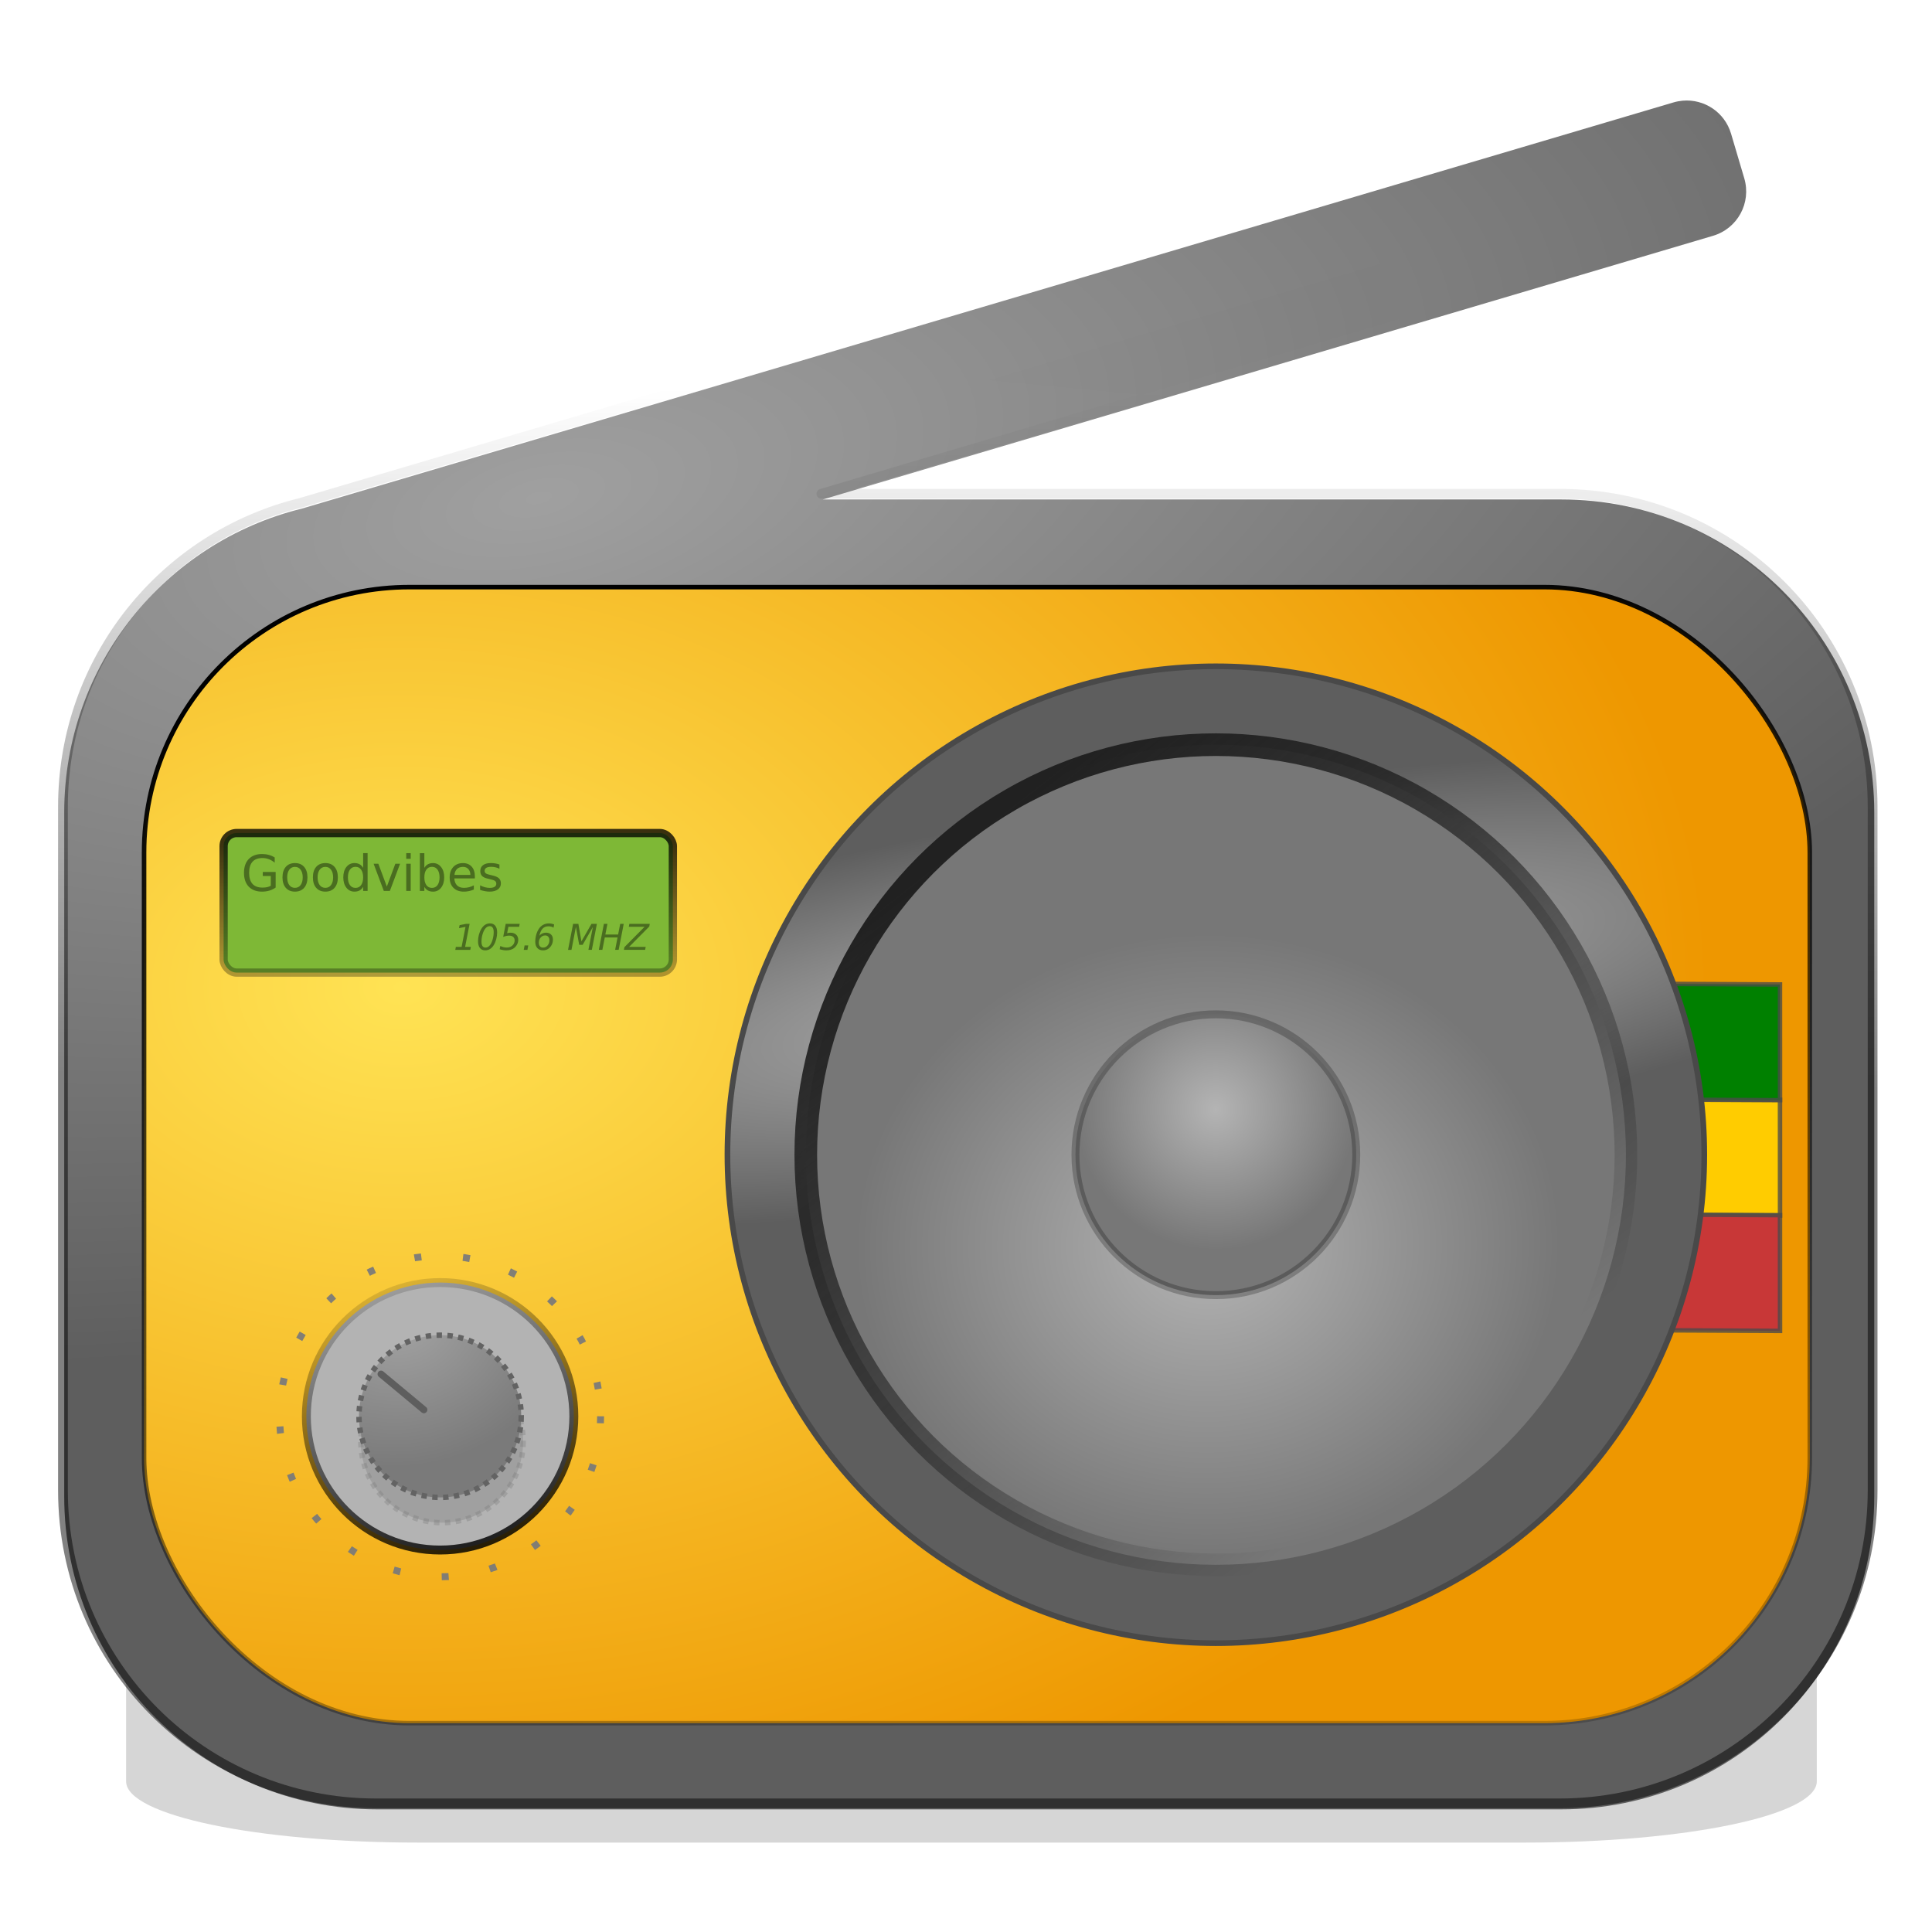 <?xml version="1.0" encoding="UTF-8" standalone="no"?>
<!-- Created with Inkscape (http://www.inkscape.org/) -->

<svg
   xmlns:osb="http://www.openswatchbook.org/uri/2009/osb"
   xmlns:dc="http://purl.org/dc/elements/1.1/"
   xmlns:cc="http://creativecommons.org/ns#"
   xmlns:rdf="http://www.w3.org/1999/02/22-rdf-syntax-ns#"
   xmlns:svg="http://www.w3.org/2000/svg"
   xmlns="http://www.w3.org/2000/svg"
   xmlns:xlink="http://www.w3.org/1999/xlink"
   xmlns:sodipodi="http://sodipodi.sourceforge.net/DTD/sodipodi-0.dtd"
   xmlns:inkscape="http://www.inkscape.org/namespaces/inkscape"
   width="273.067"
   height="273.067"
   viewBox="0 0 256 256"
   id="svg4280"
   version="1.1"
   inkscape:version="0.92.1 r15371"
   sodipodi:docname="goodvibes-large.svg"
   inkscape:export-filename="/Users/jbx/Desktop/gooV5-0.png"
   inkscape:export-xdpi="300"
   inkscape:export-ydpi="300">
  <defs
     id="defs4282">
    <linearGradient
       id="linearGradient6121">
      <stop
         style="stop-color:#a0a0a0;stop-opacity:1"
         offset="0"
         id="stop6123" />
      <stop
         style="stop-color:#5e5e5e;stop-opacity:1"
         offset="1"
         id="stop6125" />
    </linearGradient>
    <linearGradient
       inkscape:collect="always"
       id="linearGradient4646">
      <stop
         style="stop-color:#a3a3a3;stop-opacity:1"
         offset="0"
         id="stop4648" />
      <stop
         style="stop-color:#7a7a7a;stop-opacity:1"
         offset="1"
         id="stop4650" />
    </linearGradient>
    <pattern
       inkscape:collect="always"
       xlink:href="#Packedcircles"
       id="pattern6078"
       patternTransform="matrix(10,0,0,10,-137.162,-66.704)" />
    <pattern
       inkscape:stockid="Packed circles"
       id="Packedcircles"
       patternTransform="translate(0,0) scale(10,10)"
       height="1.732"
       width="1"
       patternUnits="userSpaceOnUse"
       inkscape:collect="always">
      <circle
         id="circle5250"
         r="0.5"
         cy="0.5"
         cx="0"
         style="fill:black;stroke:none" />
      <circle
         id="circle5252"
         r="0.5"
         cy="0.5"
         cx="1"
         style="fill:black;stroke:none" />
      <circle
         id="circle5254"
         r="0.5"
         cy="1.366"
         cx="0.5"
         style="fill:black;stroke:none" />
      <circle
         id="circle5256"
         r="0.5"
         cy="-0.366"
         cx="0.5"
         style="fill:black;stroke:none" />
    </pattern>
    <linearGradient
       inkscape:collect="always"
       id="linearGradient8372">
      <stop
         style="stop-color:#000000;stop-opacity:1;"
         offset="0"
         id="stop8374" />
      <stop
         style="stop-color:#000000;stop-opacity:0;"
         offset="1"
         id="stop8376" />
    </linearGradient>
    <linearGradient
       inkscape:collect="always"
       id="linearGradient4815">
      <stop
         style="stop-color:#000000;stop-opacity:1;"
         offset="0"
         id="stop4817" />
      <stop
         style="stop-color:#000000;stop-opacity:0;"
         offset="1"
         id="stop4819" />
    </linearGradient>
    <linearGradient
       id="linearGradient4789">
      <stop
         id="stop4791"
         offset="0"
         style="stop-color:#b4b4b4;stop-opacity:1" />
      <stop
         id="stop4793"
         offset="1"
         style="stop-color:#777777;stop-opacity:1;" />
    </linearGradient>
    <linearGradient
       id="Jaune_base">
      <stop
         id="stop4530"
         offset="0"
         style="stop-color:#ffe354;stop-opacity:1;" />
      <stop
         id="stop4532"
         offset="1"
         style="stop-color:#ee9700;stop-opacity:1" />
    </linearGradient>
    <linearGradient
       id="linearGradient4702"
       osb:paint="solid">
      <stop
         style="stop-color:#cc9122;stop-opacity:1;"
         offset="0"
         id="stop4704" />
    </linearGradient>
    <linearGradient
       id="linearGradient6000-7">
      <stop
         style="stop-color:#000000;stop-opacity:0.77;"
         offset="0"
         id="stop6002-4" />
      <stop
         style="stop-color:#000000;stop-opacity:0.311;"
         offset="1"
         id="stop6004-0" />
    </linearGradient>
    <linearGradient
       inkscape:collect="always"
       id="linearGradient6018-5">
      <stop
         style="stop-color:#000000;stop-opacity:1;"
         offset="0"
         id="stop6020-1" />
      <stop
         style="stop-color:#000000;stop-opacity:0;"
         offset="1"
         id="stop6022-7" />
    </linearGradient>
    <linearGradient
       id="linearGradient4777">
      <stop
         id="stop5734-5"
         offset="0"
         style="stop-color:#b3b3b3;stop-opacity:1" />
      <stop
         id="stop5736-2"
         offset="1"
         style="stop-color:#5e5e5e;stop-opacity:1" />
    </linearGradient>
    <linearGradient
       id="linearGradient3813-6">
      <stop
         style="stop-color:#212121;stop-opacity:1;"
         offset="0"
         id="stop3815-1" />
      <stop
         style="stop-color:#000000;stop-opacity:0;"
         offset="1"
         id="stop3817-4" />
    </linearGradient>
    <radialGradient
       inkscape:collect="always"
       xlink:href="#linearGradient4789"
       id="radialGradient4359"
       gradientUnits="userSpaceOnUse"
       gradientTransform="matrix(1.547,-0.036,0.032,1.37,-69.482,16.389)"
       cx="339.734"
       cy="217.216"
       fx="339.734"
       fy="217.216"
       r="48.114" />
    <linearGradient
       inkscape:collect="always"
       xlink:href="#linearGradient3813-6"
       id="linearGradient4361"
       gradientUnits="userSpaceOnUse"
       gradientTransform="matrix(1.82,0,0,1.82,-155.851,-87.828)"
       x1="310.791"
       y1="167.584"
       x2="365.106"
       y2="237.04" />
    <linearGradient
       inkscape:collect="always"
       xlink:href="#linearGradient6018-5"
       id="linearGradient4363"
       gradientUnits="userSpaceOnUse"
       gradientTransform="matrix(1.181,0,0,1.181,-108.082,208.095)"
       x1="259.632"
       y1="249.846"
       x2="247.104"
       y2="208.347" />
    <radialGradient
       inkscape:collect="always"
       xlink:href="#linearGradient4789"
       id="radialGradient4365"
       gradientUnits="userSpaceOnUse"
       gradientTransform="matrix(1.978,0,0,1.978,-39.562,-167.9)"
       cx="254.911"
       cy="222.897"
       fx="254.911"
       fy="222.897"
       r="15" />
    <linearGradient
       inkscape:collect="always"
       xlink:href="#linearGradient6000-7"
       id="linearGradient4367"
       gradientUnits="userSpaceOnUse"
       gradientTransform="matrix(1.401,0,0,0.857,-338.986,60.538)"
       x1="254.902"
       y1="399.748"
       x2="254.902"
       y2="418.702" />
    <radialGradient
       inkscape:collect="always"
       xlink:href="#linearGradient4777"
       id="radialGradient4769"
       cx="472.544"
       cy="390.08"
       fx="472.544"
       fy="390.08"
       r="43.42"
       gradientUnits="userSpaceOnUse"
       gradientTransform="matrix(4.418,-0.708,0.146,0.912,-1695.871,226.719)" />
    <filter
       inkscape:collect="always"
       style="color-interpolation-filters:sRGB"
       id="filter8360"
       x="-0.03"
       width="1.06"
       y="-0.035"
       height="1.07">
      <feGaussianBlur
         inkscape:collect="always"
         stdDeviation="2.324"
         id="feGaussianBlur8362" />
    </filter>
    <filter
       inkscape:collect="always"
       style="color-interpolation-filters:sRGB"
       id="filter4413"
       x="-0.18"
       width="1.36"
       y="-0.18"
       height="1.36">
      <feGaussianBlur
         inkscape:collect="always"
         stdDeviation="2.25"
         id="feGaussianBlur4415" />
    </filter>
    <filter
       inkscape:collect="always"
       style="color-interpolation-filters:sRGB"
       id="filter4388"
       x="-0.008"
       width="1.016"
       y="-0.025"
       height="1.049">
      <feGaussianBlur
         inkscape:collect="always"
         stdDeviation="0.655"
         id="feGaussianBlur4390" />
    </filter>
    <filter
       inkscape:collect="always"
       style="color-interpolation-filters:sRGB"
       id="filter6104"
       x="-0.012"
       width="1.024"
       y="-0.012"
       height="1.024">
      <feGaussianBlur
         inkscape:collect="always"
         stdDeviation="0.444"
         id="feGaussianBlur6106" />
    </filter>
    <radialGradient
       inkscape:collect="always"
       xlink:href="#linearGradient4646"
       id="radialGradient4652"
       cx="254.517"
       cy="391.266"
       fx="254.517"
       fy="391.266"
       r="18.224"
       gradientUnits="userSpaceOnUse"
       gradientTransform="matrix(1.219,-0.206,0.177,1.048,-191.619,106.813)" />
    <radialGradient
       inkscape:collect="always"
       xlink:href="#linearGradient6121"
       id="radialGradient4665"
       gradientUnits="userSpaceOnUse"
       gradientTransform="matrix(2.49,-0.546,0.245,1.117,-1338.586,473.548)"
       cx="456.339"
       cy="330.242"
       fx="456.339"
       fy="330.242"
       r="92.726" />
    <linearGradient
       inkscape:collect="always"
       xlink:href="#linearGradient4815"
       id="linearGradient4671"
       gradientUnits="userSpaceOnUse"
       gradientTransform="matrix(1.226,0,0,1.226,-55.893,-76.959)"
       x1="397.416"
       y1="446.386"
       x2="385.27"
       y2="476.483" />
    <linearGradient
       inkscape:collect="always"
       xlink:href="#linearGradient8372"
       id="linearGradient4687"
       gradientUnits="userSpaceOnUse"
       gradientTransform="translate(0.569,1.138)"
       x1="414.445"
       y1="410.03"
       x2="415.049"
       y2="339.53" />
    <radialGradient
       inkscape:collect="always"
       xlink:href="#Jaune_base"
       id="radialGradient5982"
       gradientUnits="userSpaceOnUse"
       gradientTransform="matrix(1.676,0.002,-8.8319826e-4,1.159,-217.846,-375.92)"
       cx="242.511"
       cy="686.575"
       fx="242.511"
       fy="686.575"
       r="103.571" />
    <linearGradient
       inkscape:collect="always"
       xlink:href="#linearGradient4815"
       id="linearGradient5984"
       gradientUnits="userSpaceOnUse"
       gradientTransform="matrix(1.312,0,0,1.496,-323.037,-168.346)"
       x1="436.747"
       y1="361.707"
       x2="453.033"
       y2="491.465" />
    <filter
       inkscape:collect="always"
       style="color-interpolation-filters:sRGB"
       id="filter4465"
       x="-0.048"
       width="1.096"
       y="-0.146"
       height="1.291">
      <feGaussianBlur
         inkscape:collect="always"
         stdDeviation="3.71"
         id="feGaussianBlur4467" />
    </filter>
  </defs>
  <sodipodi:namedview
     id="base"
     pagecolor="#ffffff"
     bordercolor="#666666"
     borderopacity="1.0"
     inkscape:pageopacity="0.0"
     inkscape:pageshadow="2"
     inkscape:zoom="8.9413651"
     inkscape:cx="52.155047"
     inkscape:cy="163.86307"
     inkscape:document-units="px"
     inkscape:current-layer="layer1"
     showgrid="false"
     inkscape:window-width="1581"
     inkscape:window-height="1016"
     inkscape:window-x="73"
     inkscape:window-y="27"
     inkscape:window-maximized="0"
     units="px"
     fit-margin-left="0.5"
     fit-margin-right="0.5"
     fit-margin-top="0.5"
     fit-margin-bottom="0.5"
     showborder="false" />
  <g
     inkscape:label="Layer 1"
     inkscape:groupmode="layer"
     id="layer1"
     transform="translate(-134.749,-289.459)">
    <path
       id="path4824"
       d="m 524.536,412.546 c -0.315,0.011 -0.63,0.033 -0.945,0.069 l -140.514,16.028 c -14.021,1.325 -24.365,6.179 -24.365,11.999 v 20.701 c 0,6.847 14.31,12.359 32.086,12.359 h 121.279 c 17.776,0 32.086,-5.512 32.086,-12.359 v -20.701 c 0,-6.847 -14.31,-12.359 -32.086,-12.359 h -75.646 l 91.207,-10.404 c 2.522,-0.288 3.95,-1.301 3.203,-2.272 l -1.352,-1.758 c -0.653,-0.85 -2.75,-1.377 -4.953,-1.303 z"
       style="opacity:0.4;fill:#000000;fill-opacity:1;fill-rule:evenodd;stroke:none;stroke-width:0.5;stroke-miterlimit:4;stroke-dasharray:none;stroke-opacity:1;filter:url(#filter4465)"
       inkscape:connector-curvature="0"
       inkscape:export-xdpi="150"
       inkscape:export-ydpi="150"
       transform="matrix(1.208,0,0,0.656,-281.865,222.864)" />
    <g
       id="g6127"
       transform="translate(327.543,-237.848)">
      <path
         sodipodi:nodetypes="cccssssssscsccc"
         style="fill:url(#radialGradient4665);fill-opacity:1;fill-rule:evenodd;stroke:none;stroke-width:0.5;stroke-miterlimit:4;stroke-dasharray:none;stroke-opacity:1"
         d="m 30.173,540.647 c -0.407,0.036 -0.815,0.112 -1.223,0.232 l -181.723,53.815 c -18.133,4.449 -31.511,20.746 -31.511,40.289 v 90.58 c 0,22.989 18.507,41.496 41.496,41.496 h 156.848 c 22.989,0 41.496,-18.507 41.496,-41.496 v -90.58 c 0,-22.989 -18.507,-41.496 -41.496,-41.496 H -83.771 L 34.185,558.553 c 3.261,-0.966 5.108,-4.367 4.143,-7.628 l -1.748,-5.903 c -0.845,-2.853 -3.557,-4.624 -6.406,-4.375 z"
         id="path4591"
         inkscape:export-xdpi="150"
         inkscape:export-ydpi="150"
         inkscape:connector-curvature="0" />
      <rect
         transform="matrix(1.012,-0.3,0.3,1.012,-561.7,214.108)"
         ry="2.876"
         y="464.815"
         x="246.654"
         height="7.338"
         width="206.005"
         id="rect4595"
         style="opacity:0.07;fill:url(#linearGradient4671);fill-opacity:1;fill-rule:evenodd;stroke:none;stroke-width:10;stroke-linecap:round;stroke-miterlimit:4;stroke-dasharray:none;stroke-opacity:1;filter:url(#filter4388)"
         rx="3.784"
         inkscape:export-xdpi="150"
         inkscape:export-ydpi="150" />
      <path
         sodipodi:nodetypes="cccsssssssccccc"
         inkscape:export-ydpi="150"
         inkscape:export-xdpi="150"
         id="path4661"
         d="m 520.915,310.54 c -0.315,0.028 -0.63,0.086 -0.945,0.18 l -140.514,41.611 c -14.021,3.44 -24.365,16.041 -24.365,31.152 V 453.523 c 0,17.776 14.31,32.086 32.086,32.086 h 121.279 c 17.776,0 32.086,-14.31 32.086,-32.086 v -70.039 c 0,-17.776 -14.31,-32.086 -32.086,-32.086 h -75.646 l 91.207,-27.012 c 2.522,-0.747 3.95,-3.377 3.203,-5.898 l -1.352,-4.564 c -0.653,-2.206 -2.75,-3.575 -4.953,-3.383 z"
         style="opacity:0.701;fill:none;fill-opacity:1;fill-rule:evenodd;stroke:url(#linearGradient4687);stroke-width:1;stroke-linecap:round;stroke-linejoin:round;stroke-miterlimit:4;stroke-dasharray:none;stroke-opacity:1;filter:url(#filter8360)"
         inkscape:connector-curvature="0"
         transform="matrix(1.293,0,0,1.293,-643.584,138.373)" />
    </g>
    <rect
       inkscape:export-filename="/home/art/dev/goodvibes/goodvibes/data/icons/hicolor/256x256/apps/goodvibes.png"
       inkscape:export-ydpi="150"
       inkscape:export-xdpi="150"
       ry="35.158"
       y="367.255"
       x="153.84"
       height="150.531"
       width="220.714"
       id="rect5980"
       style="fill:url(#radialGradient5982);fill-opacity:1;fill-rule:evenodd;stroke:url(#linearGradient5984);stroke-width:0.6;stroke-linecap:round;stroke-linejoin:round;stroke-miterlimit:4;stroke-dasharray:none;stroke-dashoffset:0;stroke-opacity:1" />
    <g
       id="g4615"
       style="stroke:#4a4a4a;stroke-opacity:0.784"
       inkscape:export-xdpi="150"
       inkscape:export-ydpi="150"
       transform="matrix(0.61,0,0,0.61,39.69,224.137)">
      <rect
         style="fill:#ffcc00;fill-opacity:1;fill-rule:evenodd;stroke:#4a4a4a;stroke-width:0.969;stroke-miterlimit:4;stroke-dasharray:none;stroke-opacity:0.784"
         id="rect4329"
         width="25.141"
         height="44.561"
         x="343.277"
         y="-542.373"
         transform="matrix(3.3636764e-4,1,-1,-0.005,0,0)" />
      <rect
         style="fill:#c83737;fill-opacity:1;fill-rule:evenodd;stroke:#4a4a4a;stroke-width:0.969;stroke-miterlimit:4;stroke-dasharray:none;stroke-opacity:0.784"
         id="rect4331"
         width="25.141"
         height="44.561"
         x="368.334"
         y="-542.364"
         transform="matrix(3.3636764e-4,1,-1,-0.005,0,0)" />
      <rect
         style="fill:#008000;fill-opacity:1;fill-rule:evenodd;stroke:#4a4a4a;stroke-width:0.969;stroke-miterlimit:4;stroke-dasharray:none;stroke-opacity:0.784"
         id="rect4333"
         width="25.141"
         height="44.561"
         x="318.221"
         y="-542.381"
         transform="matrix(3.3636764e-4,1,-1,-0.005,0,0)" />
    </g>
    <g
       id="g5449"
       transform="matrix(0.627,0,0,0.627,4.491,265.29)">
      <circle
         inkscape:export-ydpi="150"
         inkscape:export-xdpi="150"
         r="103.22"
         cy="282.58"
         cx="464.697"
         id="circle4369"
         style="fill:url(#radialGradient4769);fill-opacity:1;stroke:#494949;stroke-width:1.196;stroke-miterlimit:4;stroke-dasharray:none;stroke-opacity:1" />
      <circle
         style="fill:url(#radialGradient4359);fill-opacity:1;stroke:url(#linearGradient4361);stroke-width:4.782;stroke-miterlimit:4;stroke-dasharray:none;stroke-opacity:1"
         id="circle4335"
         cx="464.697"
         cy="282.58"
         r="86.662"
         inkscape:export-xdpi="150"
         inkscape:export-ydpi="150" />
      <circle
         transform="matrix(1.951,0,0,1.951,-518.607,-559.79)"
         inkscape:export-ydpi="150"
         inkscape:export-xdpi="150"
         r="44.418"
         cy="431.755"
         cx="503.314"
         id="circle4440"
         style="opacity:0.05;fill:url(#pattern6078);fill-opacity:1;stroke:#000000;stroke-width:1;stroke-miterlimit:4;stroke-dasharray:none;stroke-opacity:1;filter:url(#filter6104)" />
      <circle
         style="opacity:1;fill:url(#radialGradient4365);fill-opacity:1;stroke:#000000;stroke-width:1.674;stroke-miterlimit:4;stroke-dasharray:none;stroke-opacity:0.235"
         id="circle4339"
         cx="464.697"
         cy="282.58"
         r="29.673"
         inkscape:export-xdpi="150"
         inkscape:export-ydpi="150" />
    </g>
    <g
       id="g6052"
       transform="translate(175.497,-2.011)">
      <rect
         inkscape:export-ydpi="150"
         inkscape:export-xdpi="150"
         style="fill:#7eb836;fill-opacity:1;fill-rule:evenodd;stroke:url(#linearGradient4367);stroke-width:1.096;stroke-linecap:round;stroke-miterlimit:4;stroke-dasharray:none;stroke-dashoffset:0;stroke-opacity:1"
         id="rect4345"
         width="59.529"
         height="18.491"
         x="-11.119"
         y="401.852"
         ry="1.736" />
      <g
         transform="matrix(0.85,0,0,0.85,-201.685,149.002)"
         inkscape:export-ydpi="150"
         inkscape:export-xdpi="150"
         id="flowRoot4347"
         style="font-style:normal;font-weight:normal;font-size:77.526px;line-height:125%;font-family:Sans;letter-spacing:0px;word-spacing:0px;fill:#000000;fill-opacity:1;stroke:none">
        <path
           inkscape:connector-curvature="0"
           id="path5508"
           style="font-style:normal;font-variant:normal;font-weight:normal;font-stretch:normal;font-size:7.753px;line-height:125%;font-family:'Lucida Sans';-inkscape-font-specification:'Lucida Sans';text-align:start;writing-mode:lr-tb;text-anchor:start;fill:#4a6d20;fill-opacity:1;stroke:none"
           d="m 231.55,305.689 v -1.518 h -1.249 v -0.628 h 2.006 v 2.426 q -0.443,0.314 -0.977,0.477 -0.534,0.159 -1.139,0.159 -1.325,0 -2.074,-0.772 -0.746,-0.776 -0.746,-2.158 0,-1.385 0.746,-2.158 0.75,-0.776 2.074,-0.776 0.553,0 1.049,0.136 0.5,0.136 0.92,0.401 v 0.814 q -0.424,-0.36 -0.901,-0.541 -0.477,-0.182 -1.003,-0.182 -1.037,0 -1.56,0.579 -0.519,0.579 -0.519,1.726 0,1.143 0.519,1.722 0.522,0.579 1.56,0.579 0.405,0 0.723,-0.068 0.318,-0.072 0.572,-0.22 z" />
        <path
           inkscape:connector-curvature="0"
           id="path5510"
           style="font-style:normal;font-variant:normal;font-weight:normal;font-stretch:normal;font-size:7.753px;line-height:125%;font-family:'Lucida Sans';-inkscape-font-specification:'Lucida Sans';text-align:start;writing-mode:lr-tb;text-anchor:start;fill:#4a6d20;fill-opacity:1;stroke:none"
           d="m 235.32,302.744 q -0.56,0 -0.886,0.439 -0.326,0.435 -0.326,1.196 0,0.761 0.322,1.2 0.326,0.435 0.89,0.435 0.556,0 0.882,-0.439 0.326,-0.439 0.326,-1.196 0,-0.753 -0.326,-1.192 -0.326,-0.443 -0.882,-0.443 z m 0,-0.591 q 0.908,0 1.427,0.591 0.519,0.591 0.519,1.635 0,1.041 -0.519,1.635 -0.519,0.591 -1.427,0.591 -0.912,0 -1.431,-0.591 -0.515,-0.594 -0.515,-1.635 0,-1.045 0.515,-1.635 0.519,-0.591 1.431,-0.591 z" />
        <path
           inkscape:connector-curvature="0"
           id="path5512"
           style="font-style:normal;font-variant:normal;font-weight:normal;font-stretch:normal;font-size:7.753px;line-height:125%;font-family:'Lucida Sans';-inkscape-font-specification:'Lucida Sans';text-align:start;writing-mode:lr-tb;text-anchor:start;fill:#4a6d20;fill-opacity:1;stroke:none"
           d="m 240.06,302.744 q -0.56,0 -0.886,0.439 -0.326,0.435 -0.326,1.196 0,0.761 0.322,1.2 0.326,0.435 0.89,0.435 0.556,0 0.882,-0.439 0.326,-0.439 0.326,-1.196 0,-0.753 -0.326,-1.192 -0.326,-0.443 -0.882,-0.443 z m 0,-0.591 q 0.908,0 1.427,0.591 0.519,0.591 0.519,1.635 0,1.041 -0.519,1.635 -0.519,0.591 -1.427,0.591 -0.912,0 -1.431,-0.591 -0.515,-0.594 -0.515,-1.635 0,-1.045 0.515,-1.635 0.519,-0.591 1.431,-0.591 z" />
        <path
           inkscape:connector-curvature="0"
           id="path5514"
           style="font-style:normal;font-variant:normal;font-weight:normal;font-stretch:normal;font-size:7.753px;line-height:125%;font-family:'Lucida Sans';-inkscape-font-specification:'Lucida Sans';text-align:start;writing-mode:lr-tb;text-anchor:start;fill:#4a6d20;fill-opacity:1;stroke:none"
           d="m 245.946,302.899 v -2.294 h 0.697 v 5.89 h -0.697 V 305.859 q -0.22,0.379 -0.556,0.564 -0.333,0.182 -0.803,0.182 -0.768,0 -1.253,-0.613 -0.481,-0.613 -0.481,-1.613 0,-0.999 0.481,-1.613 0.485,-0.613 1.253,-0.613 0.469,0 0.803,0.185 0.337,0.182 0.556,0.56 z m -2.373,1.48 q 0,0.768 0.314,1.208 0.318,0.435 0.871,0.435 0.553,0 0.871,-0.435 0.318,-0.439 0.318,-1.208 0,-0.768 -0.318,-1.204 -0.318,-0.439 -0.871,-0.439 -0.553,0 -0.871,0.439 -0.314,0.435 -0.314,1.204 z" />
        <path
           inkscape:connector-curvature="0"
           id="path5516"
           style="font-style:normal;font-variant:normal;font-weight:normal;font-stretch:normal;font-size:7.753px;line-height:125%;font-family:'Lucida Sans';-inkscape-font-specification:'Lucida Sans';text-align:start;writing-mode:lr-tb;text-anchor:start;fill:#4a6d20;fill-opacity:1;stroke:none"
           d="m 247.578,302.255 h 0.738 l 1.325,3.558 1.325,-3.558 h 0.738 l -1.59,4.24 h -0.946 z" />
        <path
           inkscape:connector-curvature="0"
           id="path5518"
           style="font-style:normal;font-variant:normal;font-weight:normal;font-stretch:normal;font-size:7.753px;line-height:125%;font-family:'Lucida Sans';-inkscape-font-specification:'Lucida Sans';text-align:start;writing-mode:lr-tb;text-anchor:start;fill:#4a6d20;fill-opacity:1;stroke:none"
           d="m 252.665,302.255 h 0.697 v 4.24 h -0.697 z m 0,-1.65 h 0.697 v 0.882 h -0.697 z" />
        <path
           inkscape:connector-curvature="0"
           id="path5520"
           style="font-style:normal;font-variant:normal;font-weight:normal;font-stretch:normal;font-size:7.753px;line-height:125%;font-family:'Lucida Sans';-inkscape-font-specification:'Lucida Sans';text-align:start;writing-mode:lr-tb;text-anchor:start;fill:#4a6d20;fill-opacity:1;stroke:none"
           d="m 257.859,304.379 q 0,-0.768 -0.318,-1.204 -0.314,-0.439 -0.867,-0.439 -0.553,0 -0.871,0.439 -0.314,0.435 -0.314,1.204 0,0.768 0.314,1.208 0.318,0.435 0.871,0.435 0.553,0 0.867,-0.435 0.318,-0.439 0.318,-1.208 z m -2.37,-1.48 q 0.22,-0.379 0.553,-0.56 0.337,-0.185 0.803,-0.185 0.772,0 1.253,0.613 0.485,0.613 0.485,1.613 0,0.999 -0.485,1.613 -0.481,0.613 -1.253,0.613 -0.466,0 -0.803,-0.182 -0.333,-0.185 -0.553,-0.564 v 0.636 h -0.7 v -5.89 h 0.7 z" />
        <path
           inkscape:connector-curvature="0"
           id="path5522"
           style="font-style:normal;font-variant:normal;font-weight:normal;font-stretch:normal;font-size:7.753px;line-height:125%;font-family:'Lucida Sans';-inkscape-font-specification:'Lucida Sans';text-align:start;writing-mode:lr-tb;text-anchor:start;fill:#4a6d20;fill-opacity:1;stroke:none"
           d="m 263.363,304.201 v 0.341 h -3.202 q 0.045,0.719 0.432,1.098 0.39,0.375 1.083,0.375 0.401,0 0.776,-0.098 0.379,-0.098 0.75,-0.295 v 0.659 q -0.375,0.159 -0.768,0.242 -0.394,0.083 -0.799,0.083 -1.014,0 -1.609,-0.591 -0.591,-0.591 -0.591,-1.597 0,-1.041 0.56,-1.65 0.564,-0.613 1.518,-0.613 0.856,0 1.351,0.553 0.5,0.549 0.5,1.495 z m -0.697,-0.204 q -0.008,-0.572 -0.322,-0.912 -0.31,-0.341 -0.825,-0.341 -0.583,0 -0.935,0.329 -0.348,0.329 -0.401,0.927 l 2.483,-0.004 z" />
        <path
           inkscape:connector-curvature="0"
           id="path5524"
           style="font-style:normal;font-variant:normal;font-weight:normal;font-stretch:normal;font-size:7.753px;line-height:125%;font-family:'Lucida Sans';-inkscape-font-specification:'Lucida Sans';text-align:start;writing-mode:lr-tb;text-anchor:start;fill:#4a6d20;fill-opacity:1;stroke:none"
           d="m 267.194,302.38 v 0.659 q -0.295,-0.151 -0.613,-0.227 -0.318,-0.076 -0.659,-0.076 -0.519,0 -0.78,0.159 -0.257,0.159 -0.257,0.477 0,0.242 0.185,0.382 0.185,0.136 0.746,0.261 l 0.238,0.053 q 0.742,0.159 1.052,0.45 0.314,0.288 0.314,0.806 0,0.591 -0.469,0.935 -0.466,0.344 -1.283,0.344 -0.341,0 -0.712,-0.068 -0.367,-0.064 -0.776,-0.197 v -0.719 q 0.386,0.201 0.761,0.303 0.375,0.098 0.742,0.098 0.492,0 0.757,-0.167 0.265,-0.17 0.265,-0.477 0,-0.284 -0.193,-0.435 -0.189,-0.151 -0.837,-0.291 l -0.242,-0.057 q -0.647,-0.136 -0.935,-0.416 -0.288,-0.284 -0.288,-0.776 0,-0.598 0.424,-0.924 0.424,-0.326 1.204,-0.326 0.386,0 0.727,0.057 0.341,0.057 0.628,0.17 z" />
      </g>
      <path
         inkscape:export-ydpi="150"
         inkscape:export-xdpi="150"
         d="m 19.657,416.938 h 0.761 l 0.515,-2.651 -0.861,0.166 0.081,-0.401 0.856,-0.166 h 0.468 l -0.595,3.053 H 21.641 l -0.074,0.392 h -1.987 l 0.076,-0.392 z"
         style="font-style:italic;font-variant:normal;font-weight:normal;font-stretch:normal;font-size:3.588px;line-height:125%;font-family:'Lucida Sans';-inkscape-font-specification:'Lucida Sans Italic';text-align:start;letter-spacing:0px;word-spacing:0px;writing-mode:lr-tb;text-anchor:start;fill:#4a6d20;fill-opacity:1;stroke:none"
         id="path5527"
         inkscape:connector-curvature="0" />
      <path
         inkscape:export-ydpi="150"
         inkscape:export-xdpi="150"
         d="m 24.163,413.823 q 0.468,0 0.715,0.311 0.249,0.311 0.249,0.895 0,0.443 -0.118,0.881 -0.115,0.436 -0.325,0.782 -0.215,0.346 -0.505,0.526 -0.288,0.178 -0.639,0.178 -0.452,0 -0.699,-0.314 -0.247,-0.314 -0.247,-0.893 0,-0.438 0.118,-0.877 0.12,-0.441 0.332,-0.784 0.212,-0.346 0.496,-0.526 0.286,-0.18 0.623,-0.18 z m -0.028,0.369 q -0.175,0 -0.335,0.095 -0.157,0.092 -0.284,0.275 -0.212,0.305 -0.339,0.761 -0.125,0.455 -0.125,0.934 0,0.381 0.134,0.577 0.136,0.194 0.399,0.194 0.185,0 0.342,-0.092 0.157,-0.095 0.284,-0.277 0.21,-0.302 0.332,-0.757 0.125,-0.457 0.125,-0.939 0,-0.381 -0.136,-0.575 -0.134,-0.196 -0.397,-0.196 z"
         style="font-style:italic;font-variant:normal;font-weight:normal;font-stretch:normal;font-size:3.588px;line-height:125%;font-family:'Lucida Sans';-inkscape-font-specification:'Lucida Sans Italic';text-align:start;letter-spacing:0px;word-spacing:0px;writing-mode:lr-tb;text-anchor:start;fill:#4a6d20;fill-opacity:1;stroke:none"
         id="path5529"
         inkscape:connector-curvature="0" />
      <path
         inkscape:export-ydpi="150"
         inkscape:export-xdpi="150"
         d="m 28.113,413.885 -0.071,0.388 h -1.426 l -0.166,0.851 q 0.106,-0.035 0.215,-0.051 0.111,-0.016 0.224,-0.016 0.478,0 0.754,0.256 0.277,0.256 0.277,0.695 0,0.307 -0.143,0.588 -0.141,0.281 -0.401,0.494 -0.185,0.148 -0.452,0.228 -0.265,0.079 -0.581,0.079 -0.208,0 -0.425,-0.037 -0.217,-0.037 -0.455,-0.111 l 0.085,-0.434 q 0.212,0.104 0.425,0.157 0.215,0.051 0.431,0.051 0.45,0 0.743,-0.27 0.295,-0.27 0.295,-0.676 0,-0.3 -0.194,-0.466 -0.192,-0.166 -0.538,-0.166 -0.182,0 -0.381,0.044 -0.196,0.042 -0.404,0.127 l 0.335,-1.731 h 1.853 z"
         style="font-style:italic;font-variant:normal;font-weight:normal;font-stretch:normal;font-size:3.588px;line-height:125%;font-family:'Lucida Sans';-inkscape-font-specification:'Lucida Sans Italic';text-align:start;letter-spacing:0px;word-spacing:0px;writing-mode:lr-tb;text-anchor:start;fill:#4a6d20;fill-opacity:1;stroke:none"
         id="path5531"
         inkscape:connector-curvature="0" />
      <path
         inkscape:export-ydpi="150"
         inkscape:export-xdpi="150"
         d="m 28.764,416.744 h 0.487 l -0.113,0.586 h -0.487 z"
         style="font-style:italic;font-variant:normal;font-weight:normal;font-stretch:normal;font-size:3.588px;line-height:125%;font-family:'Lucida Sans';-inkscape-font-specification:'Lucida Sans Italic';text-align:start;letter-spacing:0px;word-spacing:0px;writing-mode:lr-tb;text-anchor:start;fill:#4a6d20;fill-opacity:1;stroke:none"
         id="path5533"
         inkscape:connector-curvature="0" />
      <path
         inkscape:export-ydpi="150"
         inkscape:export-xdpi="150"
         d="m 32.05,416.054 q 0,-0.293 -0.15,-0.461 -0.15,-0.171 -0.408,-0.171 -0.358,0 -0.602,0.277 -0.242,0.275 -0.242,0.681 0,0.305 0.148,0.478 0.15,0.171 0.413,0.171 0.36,0 0.6,-0.281 0.242,-0.284 0.242,-0.692 z m 0.628,-2.088 -0.079,0.425 q -0.134,-0.088 -0.307,-0.134 -0.173,-0.046 -0.369,-0.046 -0.478,0 -0.768,0.3 -0.288,0.3 -0.431,0.939 0.168,-0.196 0.39,-0.295 0.224,-0.102 0.482,-0.102 0.422,0 0.671,0.245 0.252,0.242 0.252,0.653 0,0.337 -0.125,0.628 -0.122,0.288 -0.358,0.508 -0.162,0.15 -0.376,0.231 -0.215,0.081 -0.457,0.081 -0.475,0 -0.75,-0.302 -0.275,-0.302 -0.275,-0.828 0,-0.489 0.125,-0.941 0.127,-0.455 0.353,-0.787 0.238,-0.351 0.575,-0.533 0.339,-0.182 0.748,-0.182 0.18,0 0.355,0.037 0.175,0.035 0.344,0.106 z"
         style="font-style:italic;font-variant:normal;font-weight:normal;font-stretch:normal;font-size:3.588px;line-height:125%;font-family:'Lucida Sans';-inkscape-font-specification:'Lucida Sans Italic';text-align:start;letter-spacing:0px;word-spacing:0px;writing-mode:lr-tb;text-anchor:start;fill:#4a6d20;fill-opacity:1;stroke:none"
         id="path5535"
         inkscape:connector-curvature="0" />
      <path
         inkscape:export-ydpi="150"
         inkscape:export-xdpi="150"
         d="m 35.192,413.885 h 0.699 l 0.401,2.321 1.334,-2.321 h 0.718 l -0.671,3.445 h -0.452 l 0.586,-3.02 -1.352,2.358 h -0.455 l -0.438,-2.367 -0.586,3.03 h -0.455 z"
         style="font-style:italic;font-variant:normal;font-weight:normal;font-stretch:normal;font-size:3.588px;line-height:125%;font-family:'Lucida Sans';-inkscape-font-specification:'Lucida Sans Italic';text-align:start;letter-spacing:0px;word-spacing:0px;writing-mode:lr-tb;text-anchor:start;fill:#4a6d20;fill-opacity:1;stroke:none"
         id="path5537"
         inkscape:connector-curvature="0" />
      <path
         inkscape:export-ydpi="150"
         inkscape:export-xdpi="150"
         d="m 39.272,413.885 h 0.468 l -0.275,1.412 h 1.691 l 0.275,-1.412 h 0.468 l -0.671,3.445 h -0.468 l 0.321,-1.641 h -1.691 l -0.321,1.641 h -0.468 z"
         style="font-style:italic;font-variant:normal;font-weight:normal;font-stretch:normal;font-size:3.588px;line-height:125%;font-family:'Lucida Sans';-inkscape-font-specification:'Lucida Sans Italic';text-align:start;letter-spacing:0px;word-spacing:0px;writing-mode:lr-tb;text-anchor:start;fill:#4a6d20;fill-opacity:1;stroke:none"
         id="path5539"
         inkscape:connector-curvature="0" />
      <path
         inkscape:export-ydpi="150"
         inkscape:export-xdpi="150"
         d="m 42.645,413.885 h 2.704 l -0.067,0.355 -2.67,2.697 h 2.197 l -0.074,0.392 h -2.813 l 0.067,-0.355 2.67,-2.697 h -2.088 z"
         style="font-style:italic;font-variant:normal;font-weight:normal;font-stretch:normal;font-size:3.588px;line-height:125%;font-family:'Lucida Sans';-inkscape-font-specification:'Lucida Sans Italic';text-align:start;letter-spacing:0px;word-spacing:0px;writing-mode:lr-tb;text-anchor:start;fill:#4a6d20;fill-opacity:1;stroke:none"
         id="path5541"
         inkscape:connector-curvature="0" />
    </g>
    <circle
       inkscape:export-ydpi="150"
       inkscape:export-xdpi="150"
       r="17.721"
       cy="477.125"
       cx="193.065"
       id="circle4337"
       style="fill:#b3b3b3;fill-opacity:1;stroke:url(#linearGradient4363);stroke-width:1.181" />
    <circle
       inkscape:export-ydpi="150"
       inkscape:export-xdpi="150"
       r="15"
       cy="227.725"
       cx="254.911"
       id="circle4341"
       style="opacity:0.325;fill:#000000;fill-opacity:1;stroke:#000000;stroke-width:1.001;stroke-miterlimit:4;stroke-dasharray:1.001, 1.001;stroke-dashoffset:0;stroke-opacity:1;filter:url(#filter4413)"
       transform="matrix(0.717,0,0,0.717,10.542,317.19)" />
    <circle
       inkscape:export-ydpi="150"
       inkscape:export-xdpi="150"
       r="10.75"
       cy="477.125"
       cx="193.065"
       id="circle4343"
       style="fill:url(#radialGradient4652);fill-opacity:1;stroke:#636363;stroke-width:0.717;stroke-miterlimit:4;stroke-dasharray:0.717, 0.717;stroke-dashoffset:0;stroke-opacity:1" />
    <circle
       style="opacity:0.937;fill:none;fill-opacity:1;stroke:#7a7a7a;stroke-width:0.922;stroke-miterlimit:4;stroke-dasharray:0.922, 5.532;stroke-dashoffset:0;stroke-opacity:1"
       id="circle4854"
       cx="193.065"
       cy="477.125"
       r="21.267"
       inkscape:export-xdpi="150"
       inkscape:export-ydpi="150" />
    <path
       style="fill:none;fill-opacity:1;fill-rule:evenodd;stroke:#5e5e5e;stroke-width:0.922;stroke-linecap:round;stroke-linejoin:round;stroke-miterlimit:4;stroke-dasharray:none;stroke-opacity:1"
       d="m 185.237,471.531 5.679,4.73"
       id="path4860"
       inkscape:connector-curvature="0"
       sodipodi:nodetypes="cc"
       inkscape:export-xdpi="150"
       inkscape:export-ydpi="150" />
  </g>
</svg>
